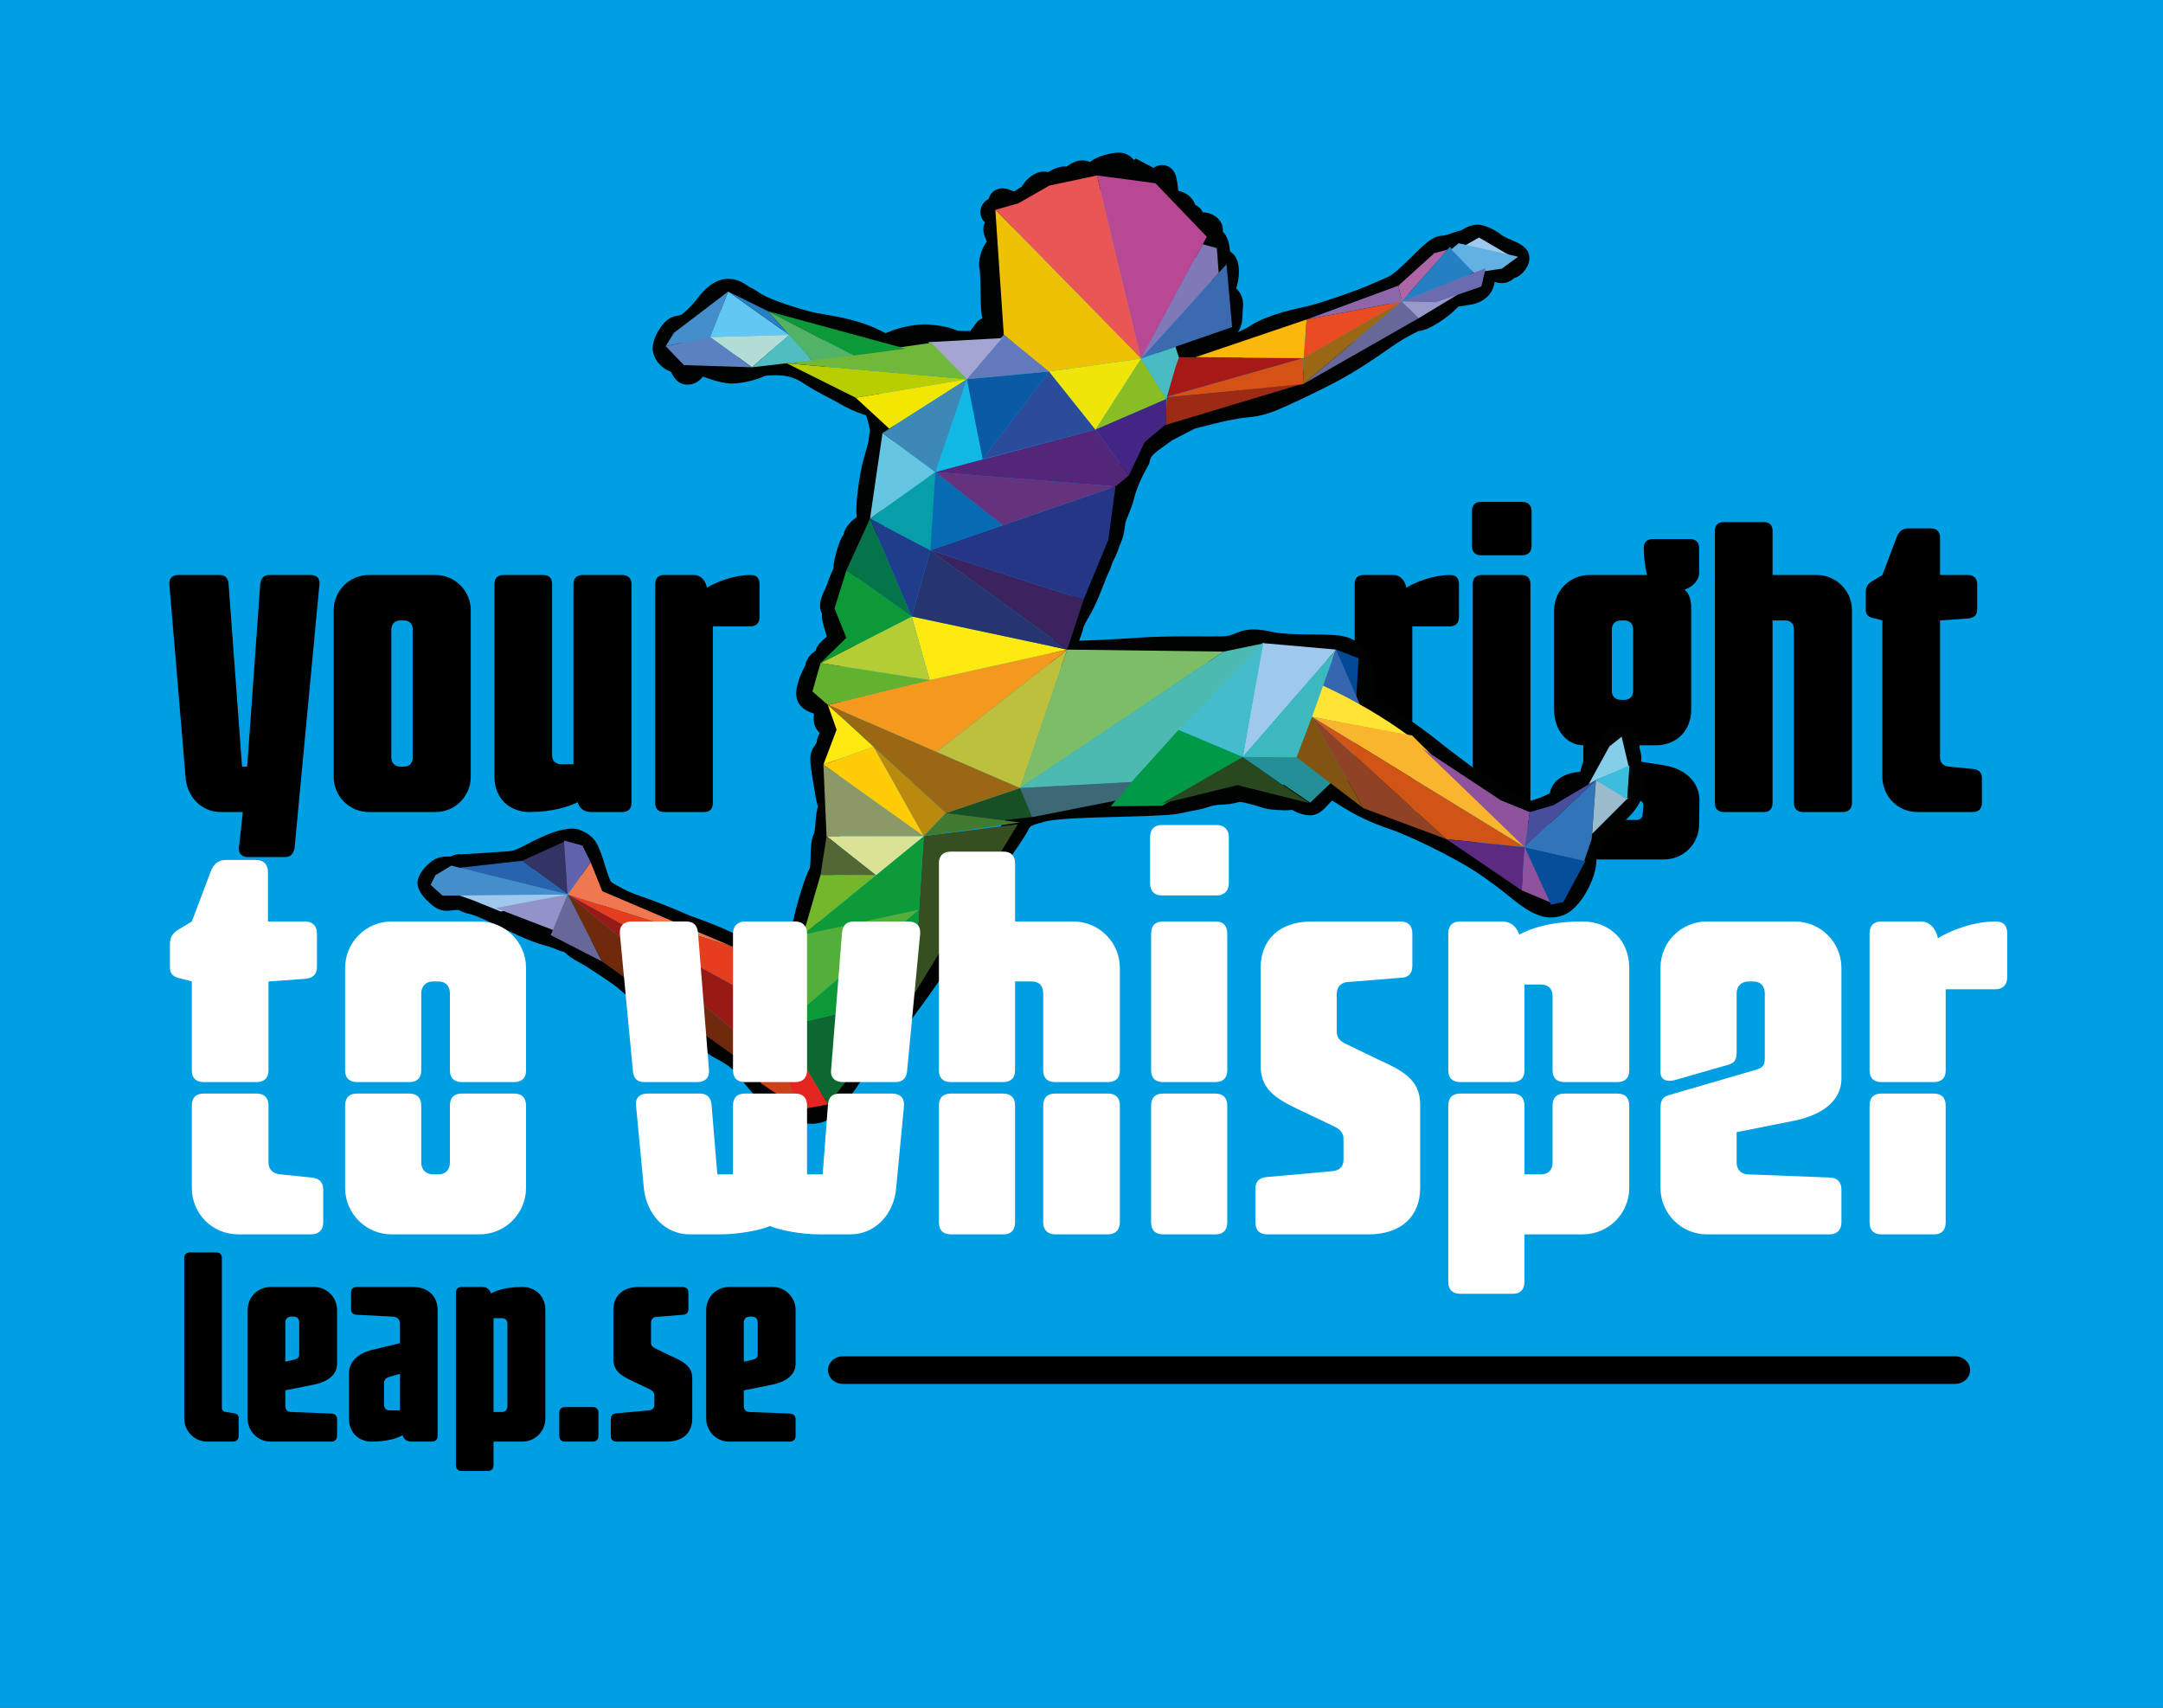 <?xml version="1.0" encoding="UTF-8" standalone="no"?>
<!-- Created with Inkscape (http://www.inkscape.org/) -->

<svg
   xmlns:dc="http://purl.org/dc/elements/1.1/"
   xmlns:cc="http://creativecommons.org/ns#"
   xmlns:rdf="http://www.w3.org/1999/02/22-rdf-syntax-ns#"
   xmlns:svg="http://www.w3.org/2000/svg"
   xmlns="http://www.w3.org/2000/svg"
   xmlns:inkscape="http://www.inkscape.org/namespaces/inkscape"
   version="1.1"
   width="269.29"
   height="212.6"
   viewBox="0 0 269.29 212.6"
   id="Capa_1"
   xml:space="preserve"><rect x="0" y="0" width="269.29" height="212.6" fill="#333333" stroke="none"/><defs
     id="defs181" /><rect
     width="269.29"
     height="212.672"
     x="0"
     y="-0.073"
     id="rect3"
     style="fill:#009fe3" /><path
     d="m 175.831,99.961 c 0,0.738 -0.393,1.132 -1.082,1.132 h -4.967 c -0.737,0 -1.131,-0.394 -1.131,-1.132 V 72.715 c 0,-0.738 0.394,-1.132 1.131,-1.132 h 3.689 c 0.982,0 1.475,0.836 1.621,1.574 1.23,-0.738 3.345,-1.574 5.461,-1.574 0.738,0 1.082,0.394 1.082,1.132 v 4.131 c 0,0.688 -0.395,1.131 -1.133,1.131 h -4.672 v 21.984 z"
     inkscape:connector-curvature="0"
     id="path5" /><path
     d="m 189.552,62.484 c 0.688,0 1.131,0.443 1.131,1.133 v 4.377 c 0,0.688 -0.442,1.131 -1.131,1.131 h -5.214 c -0.688,0 -1.081,-0.443 -1.081,-1.131 v -4.377 c 0,-0.689 0.393,-1.133 1.081,-1.133 h 5.214 z m -0.098,9.099 c 0.688,0 1.082,0.394 1.082,1.132 v 27.246 c 0,0.738 -0.395,1.132 -1.082,1.132 h -4.969 c -0.736,0 -1.131,-0.394 -1.131,-1.132 V 72.715 c 0,-0.738 0.395,-1.132 1.131,-1.132 h 4.969 z"
     inkscape:connector-curvature="0"
     id="path7" /><path
     d="m 210.403,67.108 c 0.738,0 1.133,0.394 1.133,1.132 v 3.147 c 0,0.885 -0.936,1.771 -1.82,2.016 0.688,0.541 0.836,1.476 0.836,2.312 v 12.689 c 0,2.41 -1.723,4.378 -4.377,4.378 h -3 v 1.868 l 4.082,0.639 c 2.409,0.394 4.327,1.968 4.327,4.378 l -0.048,2.951 c 0,2.409 -1.92,4.377 -4.379,4.377 h -9.885 c -2.656,0 -4.379,-1.426 -4.379,-3.836 v -3.787 c 0,-2.213 1.969,-3.296 4.231,-3.296 v -3.294 c -2.116,0 -3.64,-1.968 -3.64,-4.378 V 75.96 c 0,-2.409 1.967,-4.377 4.377,-4.377 h 7.182 c -0.248,-1.082 -0.395,-2.263 -0.395,-3.344 0,-0.738 0.395,-1.132 1.133,-1.132 h 4.622 z m -9.638,32.165 c -0.541,-0.05 -0.885,0.099 -0.885,0.639 v 1.525 c 0,0.492 0.195,0.738 0.738,0.64 h 3.244 c 0.345,-0.05 0.639,-0.296 0.639,-0.689 l 0.1,-1.13 c 0,-0.346 -0.197,-0.591 -0.688,-0.64 l -3.148,-0.345 z m 1.032,-22.033 c -0.738,0 -1.132,0.492 -1.132,1.131 v 7.623 c 0,0.688 0.443,1.131 1.132,1.131 h 0.442 c 0.689,0 1.082,-0.442 1.082,-1.131 v -7.623 c 0,-0.688 -0.393,-1.131 -1.082,-1.131 h -0.442 z"
     inkscape:connector-curvature="0"
     id="path9" /><path
     d="m 220.683,71.583 h 5.507 c 2.41,0 4.378,1.967 4.378,4.377 v 24.001 c 0,0.738 -0.444,1.132 -1.133,1.132 h -4.965 c -0.689,0 -1.133,-0.394 -1.133,-1.132 v -21.59 c 0,-0.787 -0.442,-1.131 -1.082,-1.131 h -1.572 v 22.722 c 0,0.738 -0.395,1.132 -1.083,1.132 h -4.968 c -0.737,0 -1.131,-0.394 -1.131,-1.132 V 66.076 c 0,-0.689 0.394,-1.082 1.131,-1.082 h 4.968 c 0.688,0 1.083,0.393 1.083,1.082 v 5.507 z"
     inkscape:connector-curvature="0"
     id="path11" /><path
     d="m 241.532,94.305 c 0,0.689 0.443,1.083 1.131,1.132 l 2.95,0.295 c 0.688,0.05 1.133,0.394 1.133,1.131 v 3.099 c 0,0.738 -0.444,1.132 -1.133,1.132 h -6.884 c -2.461,0 -4.377,-1.968 -4.377,-4.377 V 77.239 l -0.936,-0.245 c -0.737,-0.148 -1.131,-0.394 -1.131,-1.082 v -2.263 c 0,-0.688 0.394,-1.082 0.934,-1.377 l 1.133,-0.688 1.77,-4.673 c 0.245,-0.688 0.689,-1.131 1.426,-1.131 h 2.854 c 0.738,0 1.131,0.442 1.131,1.131 v 4.673 h 3.492 c 0.688,0 1.131,0.393 1.131,1.131 v 3.197 c 0,0.688 -0.442,1.033 -1.131,1.082 l -3.492,0.245 v 17.066 z"
     inkscape:connector-curvature="0"
     id="path13" /><path
     d="m 100.994,139.902 c -0.528,0 -1.104,-0.074 -1.758,-0.229 -1.244,-0.293 -2.177,-0.789 -3.438,-1.832 -0.476,-0.395 -1.146,-0.934 -1.465,-1.178 -0.617,-0.477 -1.566,-1.664 -1.98,-2.225 -0.945,-1.277 -1.615,-1.83 -3.262,-2.689 -0.411,-0.213 -1.032,-0.588 -1.473,-1.088 -0.633,-0.121 -1.184,-0.455 -1.422,-0.615 -0.283,-0.193 -0.488,-0.314 -0.539,-0.342 0.016,0.01 0.098,0.051 0.23,0.086 -0.539,-0.17 -1.645,-0.887 -5.423,-3.926 -0.928,-0.746 -1.976,-1.584 -2.338,-1.867 -0.353,-0.275 -0.867,-0.701 -1.126,-0.943 -0.432,-0.404 -3.699,-2.615 -4.986,-3.301 -0.583,-0.311 -1.297,-0.75 -1.748,-1.236 -0.438,-0.08 -0.873,-0.25 -1.166,-0.4 -0.136,-0.066 -0.75,-0.287 -1.39,-0.449 -0.834,-0.213 -2.356,-0.822 -3.348,-1.287 -1.034,-0.486 -2.665,-1.254 -3.624,-1.707 -0.965,-0.455 -1.799,-0.77 -2.008,-0.82 -0.49,-0.096 -1.158,-0.322 -1.593,-0.541 0,0 -0.057,-0.027 -0.249,-0.027 -0.117,0 -0.262,0.01 -0.426,0.031 -0.312,0.039 -0.572,0.068 -0.835,0.068 -1.081,0 -1.673,-0.547 -2.3,-1.127 -0.615,-0.568 -1.35,-1.434 -1.35,-2.326 0,-0.953 0.826,-1.857 1.182,-2.201 0.721,-0.697 1.357,-1.102 2.486,-1.102 0.062,0 0.127,0.002 0.194,0.004 h 0.065 c 0.1,0 0.188,-0.007 0.252,-0.014 0.393,-0.224 0.84,-0.327 1.255,-0.277 0.286,-0.002 1.071,-0.04 2.068,-0.11 1.2,-0.086 2.789,-0.192 3.541,-0.237 0.864,-0.051 1.061,-0.088 2.945,-1.078 1.126,-0.59 2.817,-1.358 3.883,-1.578 0.519,-0.107 0.948,-0.189 1.364,-0.189 0.703,0 1.183,0.229 1.654,0.482 1.373,0.74 1.73,1.756 2.478,4.186 0.26,0.846 0.476,1.443 0.701,1.939 0.525,0.395 2.294,1.35 3.552,1.752 1.319,0.424 4.511,1.674 5.787,2.268 0.152,0.068 0.967,0.385 1.947,0.738 0.962,0.348 2.371,0.918 3.141,1.27 l 0.906,0.418 1.756,-0.27 c 1.176,-0.18 2.687,-0.449 3.299,-0.588 0.674,-0.154 1.637,-0.328 2.252,-0.412 l 0.208,-0.928 c 0.286,-1.285 1.217,-4.639 1.932,-5.941 0.037,-0.236 0.089,-0.775 0.095,-1.458 0.018,-1.771 0.212,-2.475 0.445,-2.873 0.049,-0.211 0.127,-0.687 0.162,-1.273 0.061,-1.022 0.182,-1.666 0.309,-2.082 -0.15,-0.408 -0.23,-0.821 -0.268,-1.039 -0.07,-0.435 -0.217,-1.322 -0.326,-1.973 -0.461,-2.762 -0.586,-3.504 0.281,-4.677 0.055,-0.074 0.102,-0.161 0.13,-0.218 0.052,-0.433 0.224,-0.893 0.396,-1.23 -0.756,-0.73 -0.798,-1.475 -0.705,-2.391 -0.731,-0.253 -1.406,-0.561 -1.836,-1.2 -0.602,-0.896 -0.35,-1.908 -0.215,-2.45 0.145,-0.577 0.459,-1.453 0.787,-2.012 0.082,-0.142 0.148,-0.282 0.181,-0.364 0.096,-0.759 0.635,-1.393 1.282,-1.804 0.141,-0.675 0.683,-1.148 1.25,-1.644 l 0.145,-0.126 -0.074,-0.242 c -0.293,-0.96 -0.463,-1.566 -0.518,-2.026 -0.024,-0.213 -0.024,-0.407 -0.006,-0.582 -0.516,-0.945 -0.086,-2.088 0.289,-2.877 0.261,-0.544 0.469,-1.104 0.502,-1.237 l 0.032,-0.138 0.604,-1.417 c 0.004,-0.488 0.123,-1.077 0.312,-1.808 0.404,-1.56 0.75,-2.117 0.938,-2.353 0.139,-0.86 0.867,-1.672 1.636,-2.183 -0.065,-0.58 -0.062,-1.497 0.108,-3.015 0.189,-1.711 0.511,-3.426 0.861,-4.587 0.289,-0.958 0.465,-1.653 0.507,-1.86 0.024,-0.405 0.133,-1.008 0.161,-1.16 0.023,-0.387 -0.236,-1.467 -0.473,-2.075 -1.08,-0.287 -2.639,-1.048 -3.084,-1.326 -0.302,-0.189 -1.188,-0.679 -1.977,-1.075 -0.736,-0.371 -1.816,-0.973 -2.349,-1.337 -1.319,-0.904 -2.264,-1.217 -3.745,-1.239 -0.074,0 -0.147,-10e-4 -0.219,-10e-4 -0.8,0 -1.156,0.066 -1.254,0.089 -1.019,0.521 -2.826,0.941 -4.087,0.943 -0.812,0 -2.025,-0.298 -2.81,-0.593 -0.344,-0.129 -0.596,-0.215 -0.778,-0.271 -0.466,0.621 -1.17,1.006 -1.912,1.006 -0.379,0 -0.748,-0.104 -1.066,-0.301 -0.379,-0.234 -0.719,-0.677 -1.013,-1.316 -1.189,-0.354 -2.271,-1.662 -2.271,-2.908 0,-1.286 1.285,-3.682 2.746,-3.985 0.227,-0.047 0.562,-0.118 0.803,-0.171 0.324,-0.2 1.215,-1 2.006,-2.036 0.807,-1.056 2.084,-2.458 3.87,-2.458 0.747,0 1.496,0.251 2.228,0.748 0.229,0.156 0.41,0.268 0.506,0.324 0.303,0.118 0.699,0.36 1.428,0.841 0.42,0.277 1.738,0.849 3.22,1.325 2.543,0.817 2.941,0.916 5.316,1.314 2.431,0.408 4.556,1.046 6.146,1.844 l 0.731,0.367 0.556,-0.221 c 1.31,-0.522 2.803,-0.826 4.318,-0.877 0.044,-0.002 0.093,-0.003 0.142,-0.003 0.028,0 2.617,0.13 3.9,0.782 0.162,0.026 0.52,0.062 0.986,0.062 0.222,0 0.461,0 0.635,-0.005 0.022,-0.03 0.046,-0.062 0.065,-0.089 0.199,-0.271 0.61,-0.826 0.749,-0.994 0.126,-0.15 0.355,-0.368 0.709,-0.496 -0.139,-0.477 -0.215,-1.359 -0.229,-3.317 -0.012,-1.42 -0.076,-2.563 -0.121,-2.847 -0.268,-1.073 0.307,-2.621 0.817,-3.3 0.026,-0.033 0.052,-0.066 0.077,-0.097 -0.347,-0.779 -0.663,-1.582 -0.223,-2.377 -0.475,-0.44 -0.616,-1.021 -0.568,-1.487 0.056,-0.527 0.363,-1.104 1.029,-1.454 0.046,-0.188 0.117,-0.347 0.196,-0.479 0.313,-0.523 0.88,-0.836 1.513,-0.836 0.348,0 0.705,0.089 1.129,0.281 0.138,0.063 0.247,0.076 0.313,0.076 0.044,0 0.124,-0.006 0.174,-0.045 0.3,-0.236 0.559,-0.396 0.778,-0.505 0.531,-0.927 1.604,-1.887 2.778,-1.887 0.18,0 0.354,0.021 0.521,0.065 0.031,-0.019 0.065,-0.039 0.104,-0.062 0.828,-0.484 1.553,-0.695 2.177,-0.628 0.572,-0.394 1.198,-0.768 1.969,-0.768 0.35,0 0.662,0.078 0.944,0.196 0.948,-0.758 2.741,-1.166 3.559,-1.166 0.432,0 0.794,0.082 1.109,0.25 0.362,0.194 0.624,0.427 0.804,0.676 l 0.241,-0.19 2.212,1.164 c 0.266,-0.184 0.625,-0.353 1.074,-0.353 0.33,0 1.434,0.115 1.776,1.608 0.079,0.345 0.136,0.79 0.214,1.492 l 0.01,0.093 c 1.366,0.348 1.896,1.123 2.098,1.74 0.545,0.289 0.826,0.646 0.971,0.978 0.051,-0.003 0.1,-0.005 0.146,-0.005 0.367,0 0.734,0.1 1.121,0.306 0.811,0.436 1.09,1.042 1.182,1.475 0.044,0.218 0.053,0.427 0.031,0.624 0.379,0.347 0.701,0.948 0.85,1.96 0.02,0.143 0.045,0.312 0.062,0.498 0.13,0.079 0.262,0.182 0.394,0.312 0.966,0.967 0.772,3.089 0.363,4.269 0.579,0.59 0.929,1.244 0.844,2.309 -0.028,0.339 -0.064,0.953 -0.081,1.344 -0.026,0.715 -0.224,1.326 -0.562,1.811 0.634,-0.275 1.196,-0.568 1.638,-0.861 1.396,-0.932 4.284,-1.83 6.418,-2.236 1.688,-0.322 6.701,-2.029 8.939,-3.044 0.446,-0.202 1.242,-0.551 1.773,-0.776 0.441,-0.187 1.366,-0.977 2.749,-2.349 2.036,-2.022 2.853,-2.736 3.935,-2.743 0.123,-0.01 0.534,-0.093 0.885,-0.219 0.322,-0.116 1.023,-0.354 1.411,-0.44 0.071,-0.025 0.229,-0.1 0.327,-0.163 0.396,-0.26 1.089,-0.562 1.742,-0.562 1.039,0 2.414,0.778 3.082,1.343 0.135,0.092 0.604,0.341 1.126,0.548 1.8,0.712 2.05,1.358 2.154,1.634 0.242,0.629 0.114,1.349 -0.355,2.031 -0.2,0.293 -0.7,0.909 -1.44,1.107 -0.207,0.187 -0.714,0.62 -1.518,0.62 -0.314,0 -0.615,-0.068 -0.898,-0.154 -0.172,1.479 -1.32,2.574 -3.018,2.837 -0.369,0.058 -0.994,0.155 -1.392,0.218 -0.108,0.016 -0.27,0.146 -0.487,0.386 -0.68,0.759 -3.203,2.61 -4.578,2.683 -0.015,0.004 -0.034,0.009 -0.045,0.014 -1.529,0.771 -2.188,1.16 -3.498,2.075 -4.08,2.845 -5.973,3.954 -10.12,5.935 -4.663,2.226 -5.405,2.521 -7.923,2.749 -0.642,0.059 -2.326,0.371 -3.812,0.745 l -2.422,0.61 -2.879,1.487 c -0.246,0.178 -0.477,0.343 -0.693,0.497 -1.65,1.177 -1.953,1.44 -2.078,2.119 l -0.049,0.257 -0.127,0.229 c -0.835,1.495 -1.434,2.75 -1.84,4.385 -0.126,0.5 -0.361,1.088 -0.588,1.656 -0.158,0.395 -0.396,0.986 -0.434,1.197 -0.057,0.687 -0.238,1.687 -0.506,2.283 -0.132,0.292 -0.25,0.595 -0.346,0.9 l -0.015,0.045 c -0.226,0.639 -0.406,0.992 -0.553,1.276 -0.072,0.142 -0.13,0.253 -0.19,0.393 -0.055,0.13 -0.108,0.294 -0.161,0.452 -0.073,0.229 -0.144,0.444 -0.246,0.646 -0.2,0.393 -0.435,0.962 -1.136,2.771 -0.377,0.961 -1.009,2.27 -1.443,2.977 -0.299,0.486 -0.527,0.963 -0.587,1.127 -0.083,0.411 -0.279,0.996 -0.437,1.384 -0.032,0.077 -0.07,0.197 -0.111,0.339 l 1.562,-0.059 c 1.922,-0.072 4.537,-0.217 5.831,-0.322 1.194,-0.098 3.786,-0.168 6.161,-0.168 0.275,0 0.545,0 0.807,0.003 0.801,0.006 1.458,0.01 2.006,0.01 2.164,0 2.303,-0.06 2.886,-0.312 0.677,-0.29 1.443,-0.561 2.46,-0.561 0.732,0 1.514,0.135 2.459,0.335 0.903,0.192 2.391,0.284 4.684,0.292 3.857,0.013 5.146,0.097 6.555,1.771 0.977,1.162 1.535,4.255 1.031,5.706 -0.02,0.054 -0.035,0.103 -0.05,0.146 0.027,0.017 0.061,0.033 0.094,0.052 1.702,0.912 5.862,3.717 7.68,5.175 0.923,0.743 1.812,1.437 2.063,1.619 0.307,0.226 1.064,0.799 1.69,1.279 2.643,2.03 6.579,4.426 7.458,4.721 0.236,0.079 0.678,0.229 0.79,0.237 0.065,-0.007 0.359,-0.101 0.502,-0.146 1.216,-0.386 2.062,-0.805 3.616,-1.792 2,-1.271 2.01,-1.313 2.18,-2.013 0.272,-1.143 0.672,-1.848 1.523,-2.692 0.25,-0.247 0.444,-0.49 0.527,-0.614 0.264,-0.807 0.998,-1.389 1.154,-1.505 0.422,-0.315 0.904,-0.607 1.565,-0.607 0.445,0 0.808,0.141 1.074,0.262 0.946,0.431 1.419,1.177 1.442,2.279 0.002,0.192 0.045,0.439 0.068,0.523 0.241,0.64 0.18,1.412 0.048,1.9 -0.005,0.071 0.007,0.295 0.108,0.626 0.17,0.556 0.351,1.398 0.352,1.936 0.008,1.563 -1.042,3.262 -3.036,4.909 -0.784,0.649 -1.396,1.257 -1.54,1.435 -0.219,0.338 -0.534,0.759 -0.76,1.015 -0.214,0.345 -0.588,1.507 -0.598,1.873 -0.01,2.309 -1.993,6.043 -4.088,6.84 -0.528,0.199 -1.039,0.297 -1.564,0.297 -1.695,0 -3.279,-1.029 -5.285,-2.691 -1.004,-0.834 -2.854,-2.195 -4.035,-2.977 -2.508,-1.656 -8.083,-4.431 -10.658,-5.303 -2.521,-0.855 -4.264,-1.688 -6.431,-3.066 -0.323,-0.208 -0.615,-0.382 -0.853,-0.521 -0.094,0.095 -0.193,0.199 -0.302,0.316 -0.784,0.855 -1.402,1.531 -2.487,1.531 -0.249,0 -0.472,-0.039 -0.657,-0.076 -0.481,-0.098 -1.075,-0.336 -1.533,-0.608 -0.323,0.05 -0.644,0.05 -0.911,0.05 -0.08,0 -1.986,-0.003 -2.932,-0.373 -0.17,-0.066 -0.902,-0.285 -1.668,-0.477 -0.338,-0.084 -0.757,-0.183 -0.98,-0.183 -0.056,0 -0.117,0.004 -0.264,0.047 -0.555,0.167 -1.461,0.289 -2.152,0.291 -0.354,0.002 -1.016,0.113 -1.338,0.227 -0.52,0.183 -1.288,0.398 -1.752,0.459 -0.194,0.024 -0.902,0.165 -1.619,0.335 -0.98,0.234 -3.018,0.372 -6.811,0.459 -6.471,0.148 -9.314,0.327 -10.483,0.659 -1.647,0.467 -1.665,0.502 -1.88,0.922 -0.327,0.642 -1.135,1.876 -1.727,2.698 -0.57,0.793 -1.738,2.862 -2.549,4.518 -0.786,1.607 -1.916,3.746 -2.445,4.545 -0.76,1.141 -3.421,5.439 -3.848,6.215 -0.506,0.922 -4.008,5.752 -5.311,7.375 -0.686,0.854 -1.529,1.908 -1.875,2.344 -0.373,0.469 -1.174,1.385 -1.82,2.088 -0.604,0.654 -1.286,1.508 -1.52,1.865 -0.246,0.379 -0.695,1.041 -0.921,1.312 -0.089,0.107 -0.487,0.656 -0.911,1.273 -0.709,1.043 -1.925,2.433 -4.15,2.433 z M 90.047,128.617 c 0.105,0.086 0.289,0.215 0.507,0.326 2.06,1.074 3.115,1.953 4.343,3.613 0.593,0.803 1.208,1.469 1.373,1.602 0.343,0.266 1.04,0.824 1.546,1.244 0.985,0.814 1.479,1.033 2.146,1.189 0.414,0.098 0.752,0.146 1.032,0.146 0.463,0 0.872,-0.08 1.553,-1.068 0.316,-0.459 0.865,-1.238 1.083,-1.5 0.07,-0.084 0.374,-0.512 0.705,-1.018 0.399,-0.613 1.251,-1.643 1.844,-2.285 0.584,-0.631 1.349,-1.506 1.671,-1.912 0.347,-0.436 1.192,-1.494 1.883,-2.354 1.312,-1.633 4.659,-6.289 5.006,-6.918 0.473,-0.859 3.153,-5.195 3.985,-6.443 0.346,-0.52 1.349,-2.365 2.238,-4.182 0.904,-1.85 2.143,-4.035 2.822,-4.977 0.626,-0.869 1.279,-1.903 1.477,-2.288 0.785,-1.538 1.676,-1.914 3.834,-2.526 1.508,-0.429 4.249,-0.617 11.275,-0.78 3.367,-0.077 5.438,-0.202 6.149,-0.372 0.639,-0.151 1.536,-0.343 1.941,-0.395 0.136,-0.02 0.661,-0.148 1.116,-0.309 0.65,-0.229 1.671,-0.402 2.373,-0.404 0.41,-0.001 1.022,-0.086 1.258,-0.157 0.975,-0.293 1.773,-0.19 2.922,0.099 0.707,0.178 1.627,0.436 2.031,0.591 0.218,0.064 1.035,0.161 1.797,0.161 0.137,0 0.239,-0.002 0.311,-0.006 0.221,-0.101 0.464,-0.154 0.719,-0.154 0.587,0 1.121,0.29 1.464,0.533 0.07,0.051 0.227,0.125 0.366,0.182 0.145,-0.151 0.312,-0.332 0.396,-0.423 1.368,-1.495 1.935,-1.619 2.438,-1.619 0.338,0 0.723,0 2.75,1.291 1.956,1.247 3.461,1.964 5.748,2.739 2.811,0.953 8.663,3.863 11.385,5.661 1.283,0.846 3.216,2.273 4.31,3.179 1.642,1.359 2.647,1.965 3.267,1.965 0.135,0 0.274,-0.029 0.439,-0.092 0.631,-0.299 2.041,-2.637 2.047,-3.896 0.006,-1.037 0.688,-3.173 1.382,-3.939 0.104,-0.116 0.35,-0.44 0.496,-0.669 0.456,-0.711 1.995,-1.994 2.168,-2.138 1.497,-1.238 1.891,-2.148 1.891,-2.456 -0.006,-0.118 -0.087,-0.601 -0.219,-1.029 -0.17,-0.562 -0.331,-1.361 -0.193,-2.114 -0.177,0.211 -0.364,0.408 -0.536,0.579 -0.432,0.428 -0.539,0.615 -0.676,1.18 -0.455,1.9 -1.218,2.46 -3.561,3.948 -1.776,1.128 -2.874,1.668 -4.354,2.138 -0.561,0.177 -0.965,0.295 -1.467,0.295 -0.596,0 -1.125,-0.179 -1.792,-0.403 -1.501,-0.504 -5.935,-3.334 -8.378,-5.211 -0.599,-0.46 -1.346,-1.025 -1.631,-1.234 -0.361,-0.263 -1.391,-1.075 -2.178,-1.707 -1.639,-1.318 -5.673,-4.038 -7.191,-4.852 -1.78,-0.953 -2.215,-2.08 -1.543,-4.016 0.125,-0.517 -0.177,-2.208 -0.47,-2.654 -0.421,-0.498 -0.555,-0.617 -4.133,-0.629 -2.55,-0.008 -4.194,-0.119 -5.331,-0.361 -0.887,-0.188 -1.41,-0.265 -1.801,-0.265 -0.383,0 -0.676,0.074 -1.21,0.303 -1.136,0.488 -1.715,0.569 -4.136,0.569 -0.555,0 -1.22,-0.005 -2.029,-0.011 -2.428,-0.019 -5.457,0.054 -6.686,0.154 -1.334,0.109 -4.012,0.258 -5.973,0.331 l -5.422,0.203 0.41,-2.84 c 0.08,-0.559 0.287,-1.451 0.513,-2.003 0.13,-0.317 0.245,-0.711 0.266,-0.819 0.13,-0.721 0.848,-1.919 0.991,-2.15 0.332,-0.543 0.888,-1.696 1.189,-2.47 0.752,-1.935 0.994,-2.521 1.251,-3.03 0.023,-0.061 0.048,-0.137 0.075,-0.222 0.066,-0.201 0.147,-0.452 0.256,-0.706 0.104,-0.248 0.201,-0.437 0.285,-0.603 0.123,-0.236 0.228,-0.439 0.377,-0.859 0.131,-0.413 0.289,-0.823 0.467,-1.217 0.057,-0.139 0.195,-0.713 0.238,-1.253 0.045,-0.592 0.324,-1.292 0.65,-2.102 0.178,-0.448 0.383,-0.956 0.453,-1.248 0.471,-1.884 1.154,-3.356 2.031,-4.949 0.423,-1.802 1.582,-2.628 3.297,-3.852 0.236,-0.169 0.492,-0.352 0.768,-0.551 l 0.098,-0.07 3.416,-1.765 2.779,-0.7 c 1.526,-0.384 3.416,-0.749 4.299,-0.828 1.924,-0.174 2.233,-0.252 6.844,-2.454 3.958,-1.889 5.767,-2.949 9.673,-5.674 1.434,-0.999 2.235,-1.475 3.9,-2.312 0.278,-0.141 0.741,-0.302 1.198,-0.336 0.51,-0.185 2.017,-1.125 2.48,-1.641 0.463,-0.515 1.209,-1.22 2.352,-1.399 0.396,-0.062 1.024,-0.16 1.395,-0.218 0.208,-0.032 0.316,-0.083 0.363,-0.111 0,-0.793 0.148,-1.699 1.235,-2.412 0.262,-0.171 0.568,-0.346 0.943,-0.436 -0.053,-0.039 -0.103,-0.078 -0.147,-0.117 -0.281,-0.243 -0.757,-0.479 -1.016,-0.568 -0.014,0.007 -0.027,0.014 -0.036,0.019 -0.353,0.23 -0.915,0.509 -1.376,0.604 -0.1,0.023 -0.545,0.156 -1.023,0.329 -0.461,0.166 -1.137,0.344 -1.672,0.393 -0.449,0.311 -1.594,1.444 -1.987,1.837 -1.813,1.798 -2.862,2.645 -3.745,3.018 -0.512,0.217 -1.274,0.55 -1.7,0.743 -2.493,1.131 -7.726,2.903 -9.655,3.271 -2.261,0.431 -4.486,1.249 -5.254,1.761 -2.467,1.645 -7.33,3.08 -10.225,3 -0.926,-0.025 -2.326,-0.062 -2.974,-1.159 -0.257,-0.439 -0.46,-1.166 0.046,-2.144 0.322,-0.62 0.991,-1.913 2.637,-1.913 0.147,0 0.3,0.01 0.467,0.031 0.025,0.003 0.039,0.004 0.046,0.004 0.005,-10e-4 0.103,-0.019 0.407,-0.217 1.491,-0.959 2.135,-1.295 3.498,-1.295 0.039,0 0.074,-10e-4 0.104,-0.003 0,-0.002 0,-0.005 0,-0.007 0.017,-0.405 0.048,-0.982 0.079,-1.374 -0.013,-0.013 -0.027,-0.025 -0.043,-0.04 l -1.482,-1.354 0.841,-1.762 c 0.019,-0.04 0.036,-0.088 0.052,-0.142 -0.853,-0.204 -1.453,-0.989 -1.453,-1.984 0,-0.084 0.005,-0.168 0.016,-0.251 -0.291,-0.146 -0.484,-0.344 -0.596,-0.487 -0.408,-0.521 -0.404,-1.095 -0.348,-1.466 -0.043,-0.108 -0.076,-0.222 -0.096,-0.338 -0.038,-0.214 -0.038,-0.43 0.004,-0.646 -0.379,-0.209 -0.651,-0.501 -0.816,-0.68 -0.254,-0.274 -0.442,-0.51 -0.579,-0.72 -0.616,-0.287 -1.073,-0.802 -1.255,-1.394 -0.032,-0.008 -0.066,-0.014 -0.105,-0.02 l -1.92,-0.312 -0.221,-1.997 -1.854,-0.977 c -0.54,0.349 -1.112,0.53 -1.678,0.53 -0.869,0 -1.646,-0.43 -2.144,-1.167 -0.032,0.068 -0.069,0.136 -0.11,0.199 -0.346,0.552 -0.904,0.869 -1.529,0.869 -0.623,0 -1.101,-0.306 -1.568,-0.658 -0.049,0.031 -0.107,0.071 -0.176,0.118 -0.616,0.427 -1.332,0.625 -1.966,0.538 -0.075,0.03 -0.194,0.085 -0.358,0.183 -0.549,0.32 -1.094,0.609 -1.72,0.609 -0.122,0 -0.265,-0.012 -0.423,-0.045 -0.046,0.053 -0.09,0.112 -0.125,0.176 -0.27,0.506 -0.717,1.093 -1.389,1.283 -0.047,0.029 -0.105,0.07 -0.168,0.12 -0.603,0.474 -1.34,0.723 -2.132,0.723 -0.076,0 -0.151,-0.002 -0.228,-0.006 -0.035,0.04 -0.072,0.079 -0.111,0.114 -0.002,0.121 -0.013,0.248 -0.035,0.381 0.364,0.66 0.212,1.225 0.07,1.529 -0.016,0.032 -0.035,0.069 -0.059,0.11 0.229,0.539 0.607,1.652 0.011,2.572 -0.174,0.27 -0.413,0.484 -0.691,0.63 -0.067,0.175 -0.13,0.392 -0.146,0.521 0.158,0.807 0.186,2.839 0.189,3.479 0.009,1.22 0.059,2.012 0.09,2.33 0.146,0.351 0.223,0.782 0.228,1.293 0.009,0.008 0.017,0.017 0.027,0.027 0.312,0.287 1.255,1.162 0.805,2.31 -0.253,0.644 -0.881,1.061 -1.6,1.061 -0.379,0 -0.805,-0.113 -1.36,-0.36 -0.009,0.013 -0.02,0.026 -0.029,0.039 -0.968,1.322 -1.592,1.39 -3.254,1.39 -1.527,0 -2.17,-0.231 -2.495,-0.446 -0.462,-0.147 -1.806,-0.397 -2.392,-0.397 h -0.033 c -1.156,0.039 -2.281,0.266 -3.256,0.653 l -1.876,0.747 -2.003,-1.005 c -1.311,-0.658 -3.125,-1.194 -5.25,-1.551 -2.533,-0.425 -3.07,-0.558 -5.762,-1.423 -1.383,-0.444 -3.153,-1.141 -3.994,-1.695 -0.418,-0.276 -0.712,-0.456 -0.844,-0.531 -0.275,-0.106 -0.606,-0.308 -1.123,-0.658 -0.186,-0.126 -0.354,-0.201 -0.45,-0.201 -0.044,0 -0.454,0.034 -1.354,1.214 -0.223,0.289 -2.21,2.846 -3.722,3.18 -0.17,0.037 -0.42,0.092 -0.648,0.141 -0.164,0.202 -0.365,0.553 -0.473,0.811 0.533,0.072 0.98,0.317 1.339,0.731 0.354,-0.224 0.778,-0.343 1.253,-0.343 0.574,0 1.228,0.163 2.336,0.58 0.633,0.238 1.421,0.391 1.687,0.391 0.821,-0.003 2.178,-0.342 2.671,-0.606 0.342,-0.185 0.99,-0.428 2.678,-0.428 0.086,0 0.175,0.001 0.266,0.002 2.113,0.031 3.652,0.534 5.488,1.794 0.318,0.218 1.211,0.731 1.982,1.12 0.723,0.364 1.757,0.921 2.236,1.222 0.432,0.271 1.508,0.723 2.045,0.901 0.465,-0.036 0.937,0.133 1.376,0.497 1.073,0.891 1.792,4.048 1.567,5.24 -0.065,0.355 -0.108,0.686 -0.115,0.783 -0.003,0.153 -0.029,0.576 -0.638,2.594 -0.601,1.992 -0.948,5.354 -0.866,6.247 0.217,0.387 0.507,1.069 0.201,1.827 -0.238,0.588 -0.732,0.984 -1.475,1.179 -0.104,0.049 -0.284,0.195 -0.395,0.312 -0.094,0.484 -0.339,0.925 -0.576,1.222 -0.162,0.333 -0.43,1.266 -0.55,1.867 l 0.261,0.272 -1.08,2.532 c -0.125,0.438 -0.381,1.066 -0.61,1.562 0.263,0.312 0.419,0.721 0.419,1.174 0,0.423 -0.144,0.835 -0.389,1.175 0.098,0.361 0.236,0.816 0.297,1.012 l 0.674,2.204 -1.44,1.258 c 0.077,0.298 0.079,0.608 -0.007,0.914 -0.221,0.783 -0.961,1.298 -1.816,1.261 -0.119,0.389 -0.316,0.771 -0.488,1.068 -0.112,0.19 -0.312,0.688 -0.422,1.077 0.053,0.018 0.11,0.038 0.174,0.059 l 2.223,0.737 -0.274,2.331 c -0.009,0.069 -0.015,0.131 -0.021,0.182 0.584,0.545 1.398,1.712 0.391,3.476 -0.033,0.059 -0.068,0.15 -0.086,0.206 -0.062,0.76 -0.567,1.499 -0.729,1.717 -0.008,0.012 -0.015,0.021 -0.021,0.028 0.003,0.362 0.177,1.398 0.318,2.244 0.109,0.655 0.257,1.548 0.327,1.985 0.032,0.188 0.081,0.362 0.112,0.454 0.426,0.643 0.438,1.438 0.034,2.102 -0.047,0.215 -0.117,0.685 -0.151,1.265 -0.092,1.516 -0.325,2.215 -0.51,2.562 -0.033,0.186 -0.084,0.638 -0.092,1.426 -0.022,2.205 -0.32,2.744 -0.529,3.015 -0.274,0.516 -1.122,3.016 -1.574,5.043 l -0.691,3.1 -2.113,0.266 c -0.504,0.066 -1.44,0.234 -2.045,0.373 -0.693,0.158 -2.24,0.434 -3.52,0.629 l -2.692,0.412 -1.769,-0.811 c -0.691,-0.318 -2.019,-0.854 -2.896,-1.172 -0.703,-0.254 -1.871,-0.688 -2.207,-0.846 -1.145,-0.533 -4.234,-1.744 -5.418,-2.123 -0.045,-0.014 -4.594,-1.65 -5.336,-3.174 -0.336,-0.693 -0.627,-1.473 -0.976,-2.602 -0.669,-2.175 -0.782,-2.237 -0.956,-2.331 -0.1,-0.054 -0.16,-0.084 -0.194,-0.101 -0.161,0.016 -0.532,0.091 -0.681,0.122 -0.488,0.101 -1.723,0.584 -3.05,1.282 -2.028,1.064 -2.709,1.344 -4.229,1.436 -0.742,0.045 -2.314,0.148 -3.506,0.232 -0.934,0.068 -1.775,0.111 -2.209,0.119 -0.402,0.195 -0.936,0.291 -1.59,0.291 -0.053,0 -0.105,0 -0.158,-0.002 -0.059,-0.002 -0.119,-0.002 -0.156,0 -0.029,0.023 -0.073,0.061 -0.137,0.119 0.007,0.006 0.014,0.014 0.021,0.021 0.075,0.068 0.204,0.186 0.304,0.273 0.099,-0.01 0.216,-0.023 0.292,-0.033 0.299,-0.037 0.564,-0.055 0.816,-0.055 0.637,0 1.184,0.119 1.672,0.365 0.176,0.088 0.574,0.221 0.774,0.26 0.819,0.154 2.675,1.029 2.755,1.066 0.957,0.451 2.585,1.219 3.618,1.703 1.027,0.482 2.292,0.959 2.784,1.084 0.677,0.172 1.599,0.469 2.054,0.703 0.081,0.041 0.214,0.086 0.284,0.1 0.701,0.027 1.389,0.414 1.791,0.998 0.139,0.111 0.467,0.34 0.881,0.561 1.299,0.691 4.902,3.07 5.664,3.785 0.139,0.131 0.56,0.484 0.914,0.762 0.369,0.289 1.431,1.137 2.368,1.891 1.799,1.449 3.948,3.061 4.485,3.414 0.262,0.109 0.576,0.301 1.04,0.615 0.056,0.037 0.112,0.068 0.159,0.09 0.834,-0.07 1.558,0.358 1.918,1.1 z m 11.005,-20.9 c -0.034,0.043 -0.063,0.082 -0.09,0.123 0.031,-0.047 0.06,-0.088 0.09,-0.123 z m 18.245,-66.494 c 0.134,0.077 0.249,0.161 0.341,0.253 -0.123,-0.121 -0.244,-0.201 -0.341,-0.253 z"
     inkscape:connector-curvature="0"
     id="path15"
     style="fill:#010202" /><path
     d="m 91.153,117.836 3.596,17.035 4.85,3.262 -8.446,-20.297 z"
     inkscape:connector-curvature="0"
     id="path3292_6_"
     style="fill:#cc4117" /><path
     d="m 152.356,81.118 -25.355,16.985 5.869,-17.234 19.486,0.249 z"
     inkscape:connector-curvature="0"
     id="path3220_6_"
     style="fill:#7dbd67" /><path
     d="m 127.001,98.103 13.865,-0.749 16.391,-17.248 -4.9,1.012 -25.356,16.985 z"
     inkscape:connector-curvature="0"
     id="path3226_6_"
     style="fill:#4cbab1" /><path
     d="m 140.866,97.354 5.869,-6.494 7.993,3.372 -10.024,6.073 -6.427,0.072 2.589,-3.023 z"
     inkscape:connector-curvature="0"
     id="path3228_6_"
     style="fill:#009948" /><path
     d="m 127.001,98.103 -9.242,3.123 4.096,1.212 6.754,-0.741 -1.608,-3.594 z"
     inkscape:connector-curvature="0"
     id="path3230_6_"
     style="fill:#185025" /><path
     d="m 127.001,98.103 13.865,-0.749 -1.751,2.276 -10.615,2.096 -1.499,-3.623 z"
     inkscape:connector-curvature="0"
     id="path3234_6_"
     style="fill:#3d6875" /><path
     d="m 154.729,94.232 8.243,5.745 -8.912,-2.233 -9.455,2.314 10.124,-5.826 z"
     inkscape:connector-curvature="0"
     id="path3238_6_"
     style="fill:#284820" /><path
     d="m 154.729,94.232 2.429,-14.176 9.188,0.812 -11.617,13.364 z"
     inkscape:connector-curvature="0"
     id="path3240_6_"
     style="fill:#9ec9ed" /><path
     d="m 163.12,99.927 2.729,-2.612 -4.624,-3.333 -6.496,0.25 8.391,5.695 z"
     inkscape:connector-curvature="0"
     id="path3242_6_"
     style="fill:#248f96" /><path
     d="m 161.62,94.279 4.725,-13.41 -11.616,13.363 6.891,0.047 z"
     inkscape:connector-curvature="0"
     id="path3244_6_"
     style="fill:#3cb9be" /><path
     d="m 166.345,80.869 0,0 2.498,6.244 0.297,-5.172 -2.795,-1.072 z"
     inkscape:connector-curvature="0"
     id="path3246_6_"
     style="fill:#034896" /><path
     d="m 166.345,80.869 -1.625,4.495 4.643,2.466 -3.018,-6.961 z"
     inkscape:connector-curvature="0"
     id="path3248_6_"
     style="fill:#3566af" /><path
     d="m 164.72,85.364 c 3.85,1.778 7.403,3.852 10.658,6.223 l -12.031,-2.351 1.373,-3.872 z"
     inkscape:connector-curvature="0"
     id="path3250_6_"
     style="fill:#ffe533" /><path
     d="m 163.347,89.236 -1.924,5.043 8.294,6.324 -6.37,-11.367 z"
     inkscape:connector-curvature="0"
     id="path3252_6_"
     style="fill:#825412" /><path
     d="m 163.347,89.236 16.736,15.238 -10.366,-3.871 -6.37,-11.367 z"
     inkscape:connector-curvature="0"
     id="path3254_6_"
     style="fill:#904224" /><path
     d="m 163.347,89.236 26.479,16.236 -14.027,-13.91 -12.452,-2.326 z"
     inkscape:connector-curvature="0"
     id="path3256_6_"
     style="fill:#fab52e" /><path
     d="m 189.825,105.472 -9.742,-0.998 -16.736,-15.238 26.478,16.236 z"
     inkscape:connector-curvature="0"
     id="path3258_6_"
     style="fill:#cf5416" /><path
     d="m 180.083,104.474 9.367,6.37 0.375,-5.372 -9.742,-0.998 z"
     inkscape:connector-curvature="0"
     id="path3260_6_"
     style="fill:#5a2b81" /><path
     d="m 189.825,105.472 0.625,-4.37 -3.595,-1.472 -9.819,-6.485 12.789,12.327 -0.375,5.372 3.727,1.562 -3.352,-6.934"
     inkscape:connector-curvature="0"
     id="path3262_6_"
     style="fill:#8e539c" /><path
     d="m 193.103,112.629 1.536,-0.344 2.761,-5.137 -7.574,-1.676 0,0 3.277,7.157 z"
     inkscape:connector-curvature="0"
     id="path3264_6_"
     style="fill:#064e99" /><path
     d="m 189.825,105.472 0.625,-4.37 2.938,-0.858 5.304,-3.139 -8.867,8.367 z"
     inkscape:connector-curvature="0"
     id="path3266_6_"
     style="fill:#474e9c" /><path
     d="m 189.825,105.472 8.867,-8.367 -0.526,7.348 -0.938,2.729 -7.403,-1.71 z"
     inkscape:connector-curvature="0"
     id="path3268_6_"
     style="fill:#3174ba" /><path
     d="m 198.692,97.105 4.078,-1.679 -0.879,-3.71 -1.524,1.205 -2.581,4.696 0.906,-0.512 z"
     inkscape:connector-curvature="0"
     id="path3272_6_"
     style="fill:#84cee9" /><path
     d="m 202.747,99.381 -4.055,-2.276 -0.477,6.705 4.555,-4.554"
     inkscape:connector-curvature="0"
     id="path3274_6_"
     style="fill:#9bbacc" /><path
     d="m 117.759,101.226 -14.692,-13.471 23.935,10.348 -9.243,3.123 z"
     inkscape:connector-curvature="0"
     id="path3278_6_"
     style="fill:#9a6814" /><path
     d="m 127.001,98.103 5.869,-17.234 -16.271,12.737 10.402,4.497 z"
     inkscape:connector-curvature="0"
     id="path3280_6_"
     style="fill:#bcc03c" /><path
     d="m 116.599,93.606 16.271,-12.737 -17.125,3.795 -12.679,3.092 13.533,5.85 z"
     inkscape:connector-curvature="0"
     id="path3282_6_"
     style="fill:#f4991d" /><path
     d="m 115.012,104.099 -1.282,19.801 12.994,-21.298 -11.712,1.497"
     inkscape:connector-curvature="0"
     id="path3116_6_"
     style="fill:#354f21" /><path
     d="m 115.012,104.099 -6.255,-11.128 9.002,8.255"
     inkscape:connector-curvature="0"
     id="path3114_6_"
     style="fill:#b98a0e" /><path
     d="m 117.759,101.226 -2.747,2.873 11.987,-1.711 -9.24,-1.162"
     inkscape:connector-curvature="0"
     id="path3288_6_"
     style="fill:#407b30" /><path
     d="m 113.729,123.9 -16.462,4.01 5.815,9.58 10.647,-13.59 z"
     inkscape:connector-curvature="0"
     id="path3290_6_"
     style="fill:#0c682f" /><path
     d="m 91.153,117.836 11.93,19.654 -3.484,0.643 -8.446,-20.297 z"
     inkscape:connector-curvature="0"
     id="path3294_6_"
     style="fill:#e52620" /><path
     d="m 91.153,117.836 -20.48,-6.492 21.618,11.881 -1.138,-5.389"
     inkscape:connector-curvature="0"
     id="path3296_6_"
     style="fill:#e73d1f" /><path
     d="m 92.291,123.225 -21.618,-11.881 23.092,18.861 -1.474,-6.98 z"
     inkscape:connector-curvature="0"
     id="path3298_6_"
     style="fill:#991915" /><path
     d="m 70.673,111.344 -0.27,-6.633 -5.412,2.452 5.682,4.181 z"
     inkscape:connector-curvature="0"
     id="path3302_6_"
     style="fill:#333366" /><path
     d="m 70.673,111.344 -5.682,-4.182 -8.065,0.9 13.747,3.282 z"
     inkscape:connector-curvature="0"
     id="path3304_6_"
     style="fill:#2864ae" /><path
     d="m 56.679,111.293 13.994,0.051 -8.308,2.143 -3.462,-1.402"
     inkscape:connector-curvature="0"
     id="path3306_6_"
     style="fill:#9ec9ed" /><path
     d="m 70.673,111.344 -1.669,4.492 -7.281,-2.795"
     inkscape:connector-curvature="0"
     id="path3308_6_"
     style="fill:#9294c9" /><path
     d="m 70.673,111.344 4.282,8.355 -6.396,-3.287"
     inkscape:connector-curvature="0"
     id="path3310_6_"
     style="fill:#67679a" /><path
     d="m 93.765,130.205 -23.092,-18.861 4.282,8.355 19.714,14.066 -0.904,-3.56 z"
     inkscape:connector-curvature="0"
     id="path3314_6_"
     style="fill:#6f2a0d" /><path
     d="M 91.153,117.836 114.42,113.242 97.268,127.91 91.153,117.836 z"
     inkscape:connector-curvature="0"
     id="path3316_6_"
     style="fill:#53af3a" /><path
     d="m 114.42,113.242 -0.69,10.658 -16.462,4.01 17.152,-14.668 z"
     inkscape:connector-curvature="0"
     id="path3318_6_"
     style="fill:#0c9a39" /><path
     d="m 115.012,104.099 -15.021,12.262 14.429,-3.119 0.592,-9.143 z"
     inkscape:connector-curvature="0"
     id="path3320_6_"
     style="fill:#0d9a39" /><path
     d="m 115.012,104.099 -12.105,0.002 -0.394,-8.912 12.499,8.91 z"
     inkscape:connector-curvature="0"
     id="path3322_6_"
     style="fill:#8b9966" /><path
     d="m 102.906,104.101 6.155,4.854 5.95,-4.856 -12.105,0.002 z"
     inkscape:connector-curvature="0"
     id="path3324_6_"
     style="fill:#dae395" /><path
     d="m 102.906,104.101 -0.749,4.815 6.904,0.039"
     inkscape:connector-curvature="0"
     id="path3326_6_"
     style="fill:#526734" /><path
     d="m 102.157,108.916 -2.166,7.445 9.07,-7.406"
     inkscape:connector-curvature="0"
     id="path3328_6_"
     style="fill:#73b72b" /><path
     d="m 132.87,80.869 -19.357,-4.122 2.232,7.917 17.125,-3.795 z"
     inkscape:connector-curvature="0"
     id="path3330_6_"
     style="fill:#ffea0f" /><path
     d="m 132.87,80.869 -19.357,-4.122 2.311,-8.243 17.046,12.365 z"
     inkscape:connector-curvature="0"
     id="path3346_6_"
     style="fill:#263570" /><path
     d="m 132.87,80.869 2.031,-6.203 -19.078,-6.162 17.047,12.365 z"
     inkscape:connector-curvature="0"
     id="path3348_6_"
     style="fill:#3a235e" /><path
     d="m 134.901,74.666 -19.078,-6.162 23.055,-7.944 -0.89,6.623 -3.087,7.483 z"
     inkscape:connector-curvature="0"
     id="path3350_6_"
     style="fill:#263686" /><path
     d="m 102.153,82.545 13.592,2.118 -12.679,3.092 -1.921,-1.67 1.008,-3.54 z"
     inkscape:connector-curvature="0"
     id="path3362_6_"
     style="fill:#63b22f" /><path
     d="m 113.513,76.747 2.232,7.917 -13.592,-2.118 11.36,-5.799 z"
     inkscape:connector-curvature="0"
     id="path3364_6_"
     style="fill:#b5cd35" /><path
     d="m 113.513,76.747 -11.359,5.799 3.217,-3.146 -1.475,-3.65 1.497,-4.787 8.12,5.784 z"
     inkscape:connector-curvature="0"
     id="path3366_6_"
     style="fill:#0c9a39" /><path
     d="m 113.513,76.747 -5.197,-12.184 -2.923,6.399 8.12,5.785 z"
     inkscape:connector-curvature="0"
     id="path3370_6_"
     style="fill:#057549" /><path
     d="m 115.823,68.503 -7.508,-3.94 5.197,12.184 2.311,-8.244"
     inkscape:connector-curvature="0"
     id="path3372_6_"
     style="fill:#1f3d8a" /><path
     d="m 115.823,68.503 0.625,-9.742 -8.133,5.802 7.508,3.94 z"
     inkscape:connector-curvature="0"
     id="path3374_6_"
     style="fill:#079da9" /><path
     d="m 115.823,68.503 9.027,-3.111 -8.402,-6.631 -0.625,9.742 z"
     inkscape:connector-curvature="0"
     id="path3376_6_"
     style="fill:#066bb0" /><path
     d="m 116.448,58.761 -6.578,-4.853 -1.555,10.654 8.133,-5.801"
     inkscape:connector-curvature="0"
     id="path3888_6_"
     style="fill:#66c5e1" /><path
     d="m 116.448,58.761 22.43,1.798 -14.027,4.833 -8.403,-6.631"
     inkscape:connector-curvature="0"
     id="path3378_6_"
     style="fill:#65327d" /><path
     d="m 140.54,59.192 -4.156,-5.704 -19.936,5.273 22.43,1.798 1.662,-1.367 z"
     inkscape:connector-curvature="0"
     id="path3382_6_"
     style="fill:#542679" /><path
     d="m 136.384,53.488 -5.777,-7.239 -8.266,10.909 14.043,-3.67 z"
     inkscape:connector-curvature="0"
     id="path3386_6_"
     style="fill:#2b4b9b" /><path
     d="m 122.341,57.158 -1.959,-9.949 -2.871,7.681 -1.062,3.872 5.892,-1.604 z"
     inkscape:connector-curvature="0"
     id="path3398_6_"
     style="fill:#11bae5" /><path
     d="m 120.382,47.208 1.959,9.949 8.266,-10.909 -10.225,0.96 z"
     inkscape:connector-curvature="0"
     id="path3400_6_"
     style="fill:#0a5aa6" /><path
     d="m 130.815,46.319 -5.847,-4.656 -4.587,5.546 10.225,-0.96"
     inkscape:connector-curvature="0"
     id="path3402_6_"
     style="fill:#607abb" /><path
     d="m 124.897,42.083 -9.346,0.516 4.83,4.61 4.447,-5.195"
     inkscape:connector-curvature="0"
     id="path3404_6_"
     style="fill:#a5a5d2" /><path
     d="m 120.382,47.208 -22.447,-1.985 8.603,4.292 13.844,-2.307 z"
     inkscape:connector-curvature="0"
     id="path3406_6_"
     style="fill:#b9ce00" /><path
     d="m 120.382,47.208 -13.845,2.307 4.173,3.858 9.672,-6.165 z"
     inkscape:connector-curvature="0"
     id="path3408_6_"
     style="fill:#f3e600" /><path
     d="m 120.382,47.208 -4.43,-4.525 -18.018,2.54 22.448,1.985 z"
     inkscape:connector-curvature="0"
     id="path3410_6_"
     style="fill:#71b73a" /><path
     d="m 112.754,43.406 -17.136,-4.663 10.67,5.515 6.466,-0.852 z"
     inkscape:connector-curvature="0"
     id="path3412_6_"
     style="fill:#0c9a39" /><path
     d="m 101.589,44.801 4.699,-0.544 -10.67,-5.515 5.451,6.118"
     inkscape:connector-curvature="0"
     id="path3414_6_"
     style="fill:#52b266" /><path
     d="m 88.409,41.962 9.836,-0.271 -7.587,-5.397 -2.249,5.668 z"
     inkscape:connector-curvature="0"
     id="path3416_6_"
     style="fill:#62c7f2" /><path
     d="m 88.409,41.962 5.215,3.762 4.621,-4.033"
     inkscape:connector-curvature="0"
     id="path3418_6_"
     style="fill:#b2dcd5" /><path
     d="m 93.624,45.724 7.445,-0.863 -2.824,-3.17 -4.621,4.033 z"
     inkscape:connector-curvature="0"
     id="path3420_6_"
     style="fill:#50bdc1" /><path
     d="m 95.618,38.743 -4.96,-2.449 7.587,5.397"
     inkscape:connector-curvature="0"
     id="path3422_6_"
     style="fill:#257fc3" /><path
     d="m 88.409,41.962 -5.537,1.133 1.037,-1.665 6.749,-5.137 -2.249,5.669 z"
     inkscape:connector-curvature="0"
     id="path3424_6_"
     style="fill:#448ecc" /><path
     d="m 88.409,41.962 -5.537,1.133 2.277,2.358 8.475,0.271 -5.215,-3.762 z"
     inkscape:connector-curvature="0"
     id="path3426_6_"
     style="fill:#5b81c1" /><path
     d="m 145.085,52.914 17.098,-5.143 -16.899,1.655 -0.199,3.488 z"
     inkscape:connector-curvature="0"
     id="path3444_6_"
     style="fill:#9c2a15" /><path
     d="m 162.235,47.824 12.289,-10.295 2.063,2.104 -14.352,8.191 z"
     inkscape:connector-curvature="0"
     id="path3446_6_"
     style="fill:#67679a" /><path
     d="m 146.604,44.46 15.681,0.125 -17.021,4.823"
     inkscape:connector-curvature="0"
     id="path3448_6_"
     style="fill:#a71916" /><path
     d="m 162.235,47.824 0.05,-3.238 12.239,-7.057 -12.289,10.295"
     inkscape:connector-curvature="0"
     id="path3450_6_"
     style="fill:#9a6814" /><path
     d="m 162.285,44.585 0.388,-4.812 11.852,-2.244"
     inkscape:connector-curvature="0"
     id="path3452_6_"
     style="fill:#e94c20" /><path
     d="m 162.673,39.773 -13.829,4.688 13.441,0.125"
     inkscape:connector-curvature="0"
     id="path3454_6_"
     style="fill:#fbb80b" /><path
     d="m 174.524,37.529 -0.419,-1.973 -11.433,4.217"
     inkscape:connector-curvature="0"
     id="path3456_6_"
     style="fill:#8e67aa" /><path
     d="m 174.105,35.556 4.466,-4.045 1.668,-0.439 -5.715,6.457"
     inkscape:connector-curvature="0"
     id="path3491_6_"
     style="fill:#ad65a5" /><path
     d="m 174.524,37.529 7.168,-0.986 -5.104,3.09"
     inkscape:connector-curvature="0"
     id="path3458_6_"
     style="fill:#999acc" /><path
     d="m 174.524,37.529 5.987,-6.803 2.974,3.234 -8.961,3.569"
     inkscape:connector-curvature="0"
     id="path3460_6_"
     style="fill:#257fc3" /><path
     d="m 182.268,30.626 1.864,-1.058 4.135,2.415 -5.999,-1.357 z"
     inkscape:connector-curvature="0"
     id="path3462_6_"
     style="fill:#9ec9ed" /><path
     d="m 180.685,31.047 2.801,2.913 3.489,-0.515 2.032,-1.487 -7.408,-1.678"
     inkscape:connector-curvature="0"
     id="path3464_6_"
     style="fill:#61b1e3" /><path
     d="m 183.485,33.96 1.472,-0.585 -0.528,2.294 -5.669,1.959 -4.235,-0.1 8.96,-3.568 z"
     inkscape:connector-curvature="0"
     id="path3466_6_"
     style="fill:#6b6baf" /><path
     d="m 102.513,95.189 6.244,-2.218 -5.69,-5.216 1.087,3.091 -1.641,4.343 z"
     inkscape:connector-curvature="0"
     id="path3483_6_"
     style="fill:#ffea0f" /><path
     d="m 70.673,111.344 2.866,-4.002 1.443,3.604 16.171,6.891 -20.48,-6.493 z"
     inkscape:connector-curvature="0"
     id="path3485_6_"
     style="fill:#ef7850" /><path
     d="m 73.539,107.342 -1.022,-2.07 -2.302,-0.636 0.458,6.708 2.866,-4.002 z"
     inkscape:connector-curvature="0"
     id="path3487_6_"
     style="fill:#6063ab" /><path
     d="m 146.735,90.86 7.993,3.372 2.577,-14.274 -10.57,10.902 z"
     inkscape:connector-curvature="0"
     id="path3493_6_"
     style="fill:#44bccb" /><path
     d="m 198.692,97.105 4.176,-1.828 -0.295,4.252 -3.881,-2.424 z"
     inkscape:connector-curvature="0"
     id="path3495_6_"
     style="fill:#3cbddc" /><path
     d="m 102.513,95.189 6.244,-2.218 6.255,11.128 -12.499,-8.91 z"
     inkscape:connector-curvature="0"
     id="path3497_6_"
     style="fill:#ffcc07" /><path
     d="m 70.673,111.344 -14.489,-3.578 -1.97,1.184 -0.603,1.205 1.485,1.344 15.577,-0.155"
     inkscape:connector-curvature="0"
     id="path3499_6_"
     style="fill:#448ecc" /><path
     d="m 145.335,49.409 16.95,-4.823 -0.05,3.238 -16.9,1.585 z"
     inkscape:connector-curvature="0"
     id="path3501_6_"
     style="fill:#d65214" /><path
     d="m 142.067,44.639 11.331,-3.917 -0.7,-7.833 -10.631,11.75 z"
     inkscape:connector-curvature="0"
     id="path3146_6_"
     style="fill:#3c6ab1" /><path
     d="m 142.067,44.639 8.176,-15.164 -6.39,-6.664 -7.282,-0.967 5.496,22.795 z"
     inkscape:connector-curvature="0"
     id="path3148_6_"
     style="fill:#b84894" /><path
     d="m 142.067,44.639 -5.496,-22.795 -5.937,1.26 -3.858,2.208 -2.858,0.809 18.149,18.518 z"
     inkscape:connector-curvature="0"
     id="path3150_6_"
     style="fill:#ea5556" /><path
     d="m 142.067,44.639 -18.149,-18.519 1.051,15.542 5.638,4.586 11.46,-1.609 z"
     inkscape:connector-curvature="0"
     id="path3152_6_"
     style="fill:#efc105" /><path
     d="m 142.067,44.639 1.416,2.271 1.706,2.771 -8.806,3.807 5.684,-8.849 z"
     inkscape:connector-curvature="0"
     id="path3156_6_"
     style="fill:#89bd24" /><path
     d="m 136.384,53.488 4.156,5.704 1.963,-4.14 2.719,-2.299 -0.032,-3.072 -8.806,3.807 z"
     inkscape:connector-curvature="0"
     id="path3160_6_"
     style="fill:#432683" /><path
     d="m 120.382,47.208 -10.512,6.7 6.578,4.853 3.934,-11.553 z"
     inkscape:connector-curvature="0"
     id="path3396_6_"
     style="fill:#3d88b7" /><path
     d="m 142.067,44.639 9.655,-10.67 -0.219,-3.072 -1.763,-0.492 -7.673,14.234 z"
     inkscape:connector-curvature="0"
     id="path3162_6_"
     style="fill:#8078b7" /><path
     d="m 130.606,46.249 11.461,-1.609 -5.684,8.849 -5.777,-7.24 z"
     inkscape:connector-curvature="0"
     id="path3938_6_"
     style="fill:#f0e508" /><path
     d="m 142.067,44.639 4.272,-1.477 0.438,1.359 -0.388,1.054 -1.201,4.105 -3.121,-5.041 z"
     inkscape:connector-curvature="0"
     id="path3940_6_"
     style="fill:#49bcc3" /><path
     d="m 30.231,101.093 h -2.754 c -2.459,0 -4.23,-1.967 -4.377,-4.377 L 21.082,72.715 c -0.048,-0.738 0.395,-1.132 1.131,-1.132 h 5.117 c 0.736,0 1.08,0.394 1.131,1.132 l 1.672,22.722 h 0.639 l 1.623,-22.722 c 0.098,-0.738 0.442,-1.132 1.131,-1.132 h 5.164 c 0.689,0 1.182,0.394 1.083,1.132 l -3.099,32.854 c -0.148,0.737 -0.492,1.131 -1.181,1.131 H 30.87 c -0.688,0 -1.18,-0.394 -1.131,-1.131 l 0.492,-4.476 z"
     inkscape:connector-curvature="0"
     id="path125" /><path
     d="m 41.542,75.96 c 0,-2.409 1.968,-4.377 4.377,-4.377 h 8.312 c 2.41,0 4.377,1.968 4.377,4.377 v 20.756 c 0,2.41 -1.967,4.377 -4.377,4.377 h -8.312 c -2.409,0 -4.377,-1.967 -4.377,-4.377 V 75.96 z m 8.312,1.28 c -0.737,0 -1.132,0.492 -1.132,1.131 v 15.935 c 0,0.689 0.443,1.132 1.132,1.132 h 0.442 c 0.688,0 1.082,-0.442 1.082,-1.132 V 78.371 c 0,-0.688 -0.394,-1.131 -1.082,-1.131 h -0.442 z"
     inkscape:connector-curvature="0"
     id="path127" /><path
     d="m 65.935,101.093 c -2.509,0 -4.378,-1.722 -4.378,-4.377 V 72.715 c 0,-0.738 0.394,-1.132 1.132,-1.132 h 4.967 c 0.689,0 1.083,0.394 1.083,1.132 V 94.01 c 0,0.787 0.491,1.132 1.131,1.132 h 1.524 V 72.715 c 0,-0.738 0.441,-1.132 1.132,-1.132 h 4.967 c 0.688,0 1.131,0.394 1.131,1.132 v 27.246 c 0,0.738 -0.442,1.132 -1.131,1.132 h -3.935 c -0.836,0 -1.477,-0.492 -1.623,-1.23 -1.132,0.59 -3.344,1.23 -6,1.23 z"
     inkscape:connector-curvature="0"
     id="path129" /><path
     d="m 88.753,99.961 c 0,0.738 -0.393,1.132 -1.082,1.132 h -4.967 c -0.738,0 -1.131,-0.394 -1.131,-1.132 V 72.715 c 0,-0.738 0.393,-1.132 1.131,-1.132 h 3.688 c 0.983,0 1.476,0.836 1.622,1.574 1.23,-0.738 3.345,-1.574 5.46,-1.574 0.737,0 1.081,0.394 1.081,1.132 v 4.131 c 0,0.688 -0.393,1.131 -1.131,1.131 h -4.672 v 21.984 z"
     inkscape:connector-curvature="0"
     id="path131" /><path
     d="m 27.624,175.203 c 0,0.352 0.16,0.545 0.514,0.576 l 0.994,0.16 c 0.354,0.033 0.578,0.258 0.578,0.578 v 2.213 c 0,0.482 -0.257,0.738 -0.738,0.738 h -3.176 c -1.574,0 -2.857,-1.283 -2.857,-2.855 v -19.99 c 0,-0.449 0.258,-0.707 0.738,-0.707 h 3.242 c 0.449,0 0.705,0.258 0.705,0.707 v 18.58 z"
     inkscape:connector-curvature="0"
     id="path133" /><path
     d="m 33.688,179.469 c -1.572,0 -2.855,-1.283 -2.855,-2.855 v -13.541 c 0,-1.637 1.314,-2.855 2.855,-2.855 h 5.423 c 1.571,0 2.856,1.285 2.856,2.855 v 6.707 c 0,1.572 -1.508,2.342 -3.049,2.631 l -3.401,0.674 v 1.959 c 0,0.447 0.289,0.736 0.738,0.736 l 4.974,0.193 c 0.449,0 0.738,0.256 0.738,0.736 v 2.021 c 0,0.482 -0.289,0.738 -0.738,0.738 h -7.541 z m 2.568,-15.563 c -0.481,0 -0.738,0.322 -0.738,0.738 v 4.877 l 1.122,-0.256 c 0.418,-0.129 0.61,-0.225 0.61,-0.705 v -3.916 c 0,-0.449 -0.256,-0.738 -0.705,-0.738 h -0.289 z"
     inkscape:connector-curvature="0"
     id="path135" /><path
     d="m 54.481,178.73 c 0,0.482 -0.258,0.738 -0.738,0.738 h -2.566 c -0.547,0 -0.963,-0.352 -1.059,-0.801 -0.771,0.449 -2.055,0.801 -3.852,0.801 -1.604,0 -2.823,-1.123 -2.823,-2.855 v -5.615 c 0,-1.572 1.22,-2.504 2.76,-2.92 l 3.594,-0.867 v -2.404 c 0,-0.578 -0.353,-0.867 -0.899,-0.9 l -4.46,-0.225 c -0.481,-0.031 -0.737,-0.256 -0.737,-0.736 v -1.99 c 0,-0.482 0.256,-0.738 0.737,-0.738 h 6.931 c 1.959,0 3.113,1.123 3.113,2.92 v 15.592 z m -4.684,-7.699 -1.251,0.352 c -0.45,0.129 -0.738,0.354 -0.738,0.803 v 2.662 c 0,0.516 0.32,0.738 0.738,0.738 h 1.251 v -4.555 z"
     inkscape:connector-curvature="0"
     id="path137" /><path
     d="m 56.76,160.955 c 0,-0.482 0.256,-0.738 0.737,-0.738 h 2.567 c 0.546,0 0.899,0.32 1.06,0.801 0.802,-0.416 1.989,-0.801 3.914,-0.801 1.604,0 2.857,1.123 2.857,2.855 v 13.541 c 0,1.572 -1.285,2.855 -2.857,2.855 h -3.594 v 2.922 c 0,0.48 -0.257,0.738 -0.707,0.738 h -3.24 c -0.481,0 -0.737,-0.258 -0.737,-0.738 v -21.435 z m 4.684,3.145 v 11.68 h 1.027 c 0.449,0 0.705,-0.289 0.705,-0.738 v -10.203 c 0,-0.514 -0.289,-0.738 -0.705,-0.738 h -1.027 z"
     inkscape:connector-curvature="0"
     id="path139" /><path
     d="m 73.799,175.17 c 0.45,0 0.706,0.256 0.706,0.705 v 2.855 c 0,0.482 -0.256,0.738 -0.706,0.738 h -3.433 c -0.482,0 -0.738,-0.256 -0.738,-0.738 v -2.855 c 0,-0.449 0.256,-0.705 0.738,-0.705 h 3.433 z"
     inkscape:connector-curvature="0"
     id="path141" /><path
     d="m 81.468,173.758 c 0,-0.416 -0.192,-0.609 -0.578,-0.803 l -1.957,-0.93 c -1.412,-0.674 -2.567,-1.221 -2.567,-2.793 v -6.16 c 0,-1.732 1.155,-2.855 3.146,-2.855 h 5.455 c 0.48,0 0.736,0.256 0.736,0.738 v 1.99 c 0,0.48 -0.256,0.736 -0.736,0.736 l -3.178,0.258 c -0.416,0 -0.738,0.256 -0.738,0.738 v 2.439 c 0,0.352 0.16,0.576 0.578,0.77 l 1.926,0.93 c 1.476,0.674 2.631,1.219 2.631,2.793 v 5.004 c 0,1.732 -1.155,2.855 -3.177,2.855 h -6.226 c -0.48,0 -0.738,-0.256 -0.738,-0.738 v -2.084 c 0,-0.449 0.258,-0.674 0.738,-0.707 l 3.947,-0.354 c 0.449,-0.031 0.738,-0.223 0.738,-0.738 v -1.089 z"
     inkscape:connector-curvature="0"
     id="path143" /><path
     d="m 90.772,179.469 c -1.572,0 -2.854,-1.283 -2.854,-2.855 v -13.541 c 0,-1.637 1.315,-2.855 2.854,-2.855 h 5.424 c 1.572,0 2.855,1.285 2.855,2.855 v 6.707 c 0,1.572 -1.508,2.342 -3.048,2.631 l -3.401,0.674 v 1.957 c 0,0.449 0.289,0.738 0.738,0.738 l 4.974,0.193 c 0.449,0 0.737,0.256 0.737,0.736 v 2.021 c 0,0.482 -0.288,0.738 -0.737,0.738 h -7.542 z m 2.569,-15.563 c -0.481,0 -0.738,0.322 -0.738,0.738 v 4.877 l 1.123,-0.256 c 0.417,-0.129 0.609,-0.225 0.609,-0.705 v -3.916 c 0,-0.449 -0.256,-0.738 -0.705,-0.738 h -0.289 z"
     inkscape:connector-curvature="0"
     id="path145" /><path
     d="m 23.882,122.182 -1.232,-0.324 c -0.975,-0.195 -1.494,-0.52 -1.494,-1.428 v -2.986 c 0,-0.908 0.52,-1.428 1.233,-1.818 l 1.493,-0.908 2.337,-6.166 c 0.325,-0.91 0.909,-1.494 1.882,-1.494 h 3.766 c 0.975,0 1.492,0.584 1.492,1.494 v 6.166 h 4.609 c 0.91,0 1.493,0.52 1.493,1.494 v 4.219 c 0,0.908 -0.583,1.363 -1.493,1.428 l -4.543,0.324 v 11.102 c 0,0.908 -0.52,1.428 -1.492,1.428 h -6.559 c -0.974,0 -1.492,-0.52 -1.492,-1.428 v -11.103 z m 0,15.451 c 0,-0.975 0.519,-1.494 1.492,-1.494 h 6.559 c 0.973,0 1.492,0.52 1.492,1.494 v 7.074 c 0,0.908 0.584,1.428 1.492,1.494 l 3.83,0.389 c 0.908,0.064 1.494,0.52 1.494,1.492 v 4.092 c 0,0.973 -0.586,1.492 -1.494,1.492 h -9.088 c -3.246,0 -5.777,-2.596 -5.777,-5.777 v -10.256 z"
     inkscape:connector-curvature="0"
     id="path147"
     style="fill:#ffffff" /><path
     d="m 56.013,123.676 c 0,-0.908 -0.52,-1.494 -1.43,-1.494 h -0.648 c -0.973,0 -1.492,0.65 -1.492,1.494 v 9.607 c 0,0.908 -0.521,1.428 -1.494,1.428 h -6.49 c -0.975,0 -1.493,-0.52 -1.493,-1.428 v -12.789 c 0,-3.182 2.595,-5.777 5.776,-5.777 h 10.973 c 3.178,0 5.776,2.596 5.776,5.777 v 12.789 c 0,0.908 -0.521,1.428 -1.493,1.428 h -6.49 c -0.975,0 -1.494,-0.52 -1.494,-1.428 v -9.607 z m 0,13.957 c 0,-0.975 0.52,-1.494 1.494,-1.494 h 6.49 c 0.973,0 1.493,0.52 1.493,1.494 v 10.256 c 0,3.18 -2.599,5.777 -5.776,5.777 H 48.741 c -3.182,0 -5.776,-2.596 -5.776,-5.777 v -10.256 c 0,-0.975 0.519,-1.494 1.493,-1.494 h 6.49 c 0.974,0 1.494,0.52 1.494,1.494 v 7.074 c 0,0.908 0.584,1.494 1.492,1.494 h 0.648 c 0.91,0 1.43,-0.586 1.43,-1.494 v -7.074 z"
     inkscape:connector-curvature="0"
     id="path149"
     style="fill:#ffffff" /><path
     d="m 88.271,133.283 c 0.065,0.908 -0.52,1.428 -1.493,1.428 h -6.492 c -0.973,0 -1.428,-0.455 -1.492,-1.428 L 77.17,116.211 c -0.063,-0.975 0.521,-1.494 1.493,-1.494 h 6.752 c 0.974,0 1.428,0.52 1.493,1.494 l 1.363,17.072 z m 2.986,4.35 c 0,-0.975 0.52,-1.494 1.494,-1.494 h 6.23 c 0.975,0 1.494,0.52 1.494,1.494 v 8.568 h 1.947 l 0.649,-8.568 c 0.065,-1.039 0.519,-1.494 1.491,-1.494 h 6.494 c 0.973,0 1.557,0.52 1.493,1.494 l -0.976,10.256 c -0.26,3.18 -2.531,5.777 -5.711,5.777 h -3.83 c -2.338,0 -4.999,-0.52 -6.168,-1.039 -1.168,0.52 -3.895,1.039 -6.166,1.039 h -3.83 c -3.182,0 -5.389,-2.598 -5.713,-5.777 L 79.18,137.567 c -0.064,-0.973 0.52,-1.428 1.494,-1.428 h 6.427 c 0.974,0 1.429,0.52 1.493,1.494 l 0.713,8.568 h 1.947 v -8.568 z m 9.219,-4.416 c 0,0.975 -0.52,1.494 -1.494,1.494 h -6.23 c -0.975,0 -1.494,-0.52 -1.494,-1.494 v -17.006 c 0,-0.975 0.65,-1.494 1.494,-1.494 h 6.23 c 0.909,0 1.494,0.52 1.494,1.494 v 17.006 z m 4.348,-17.006 c 0.065,-0.975 0.52,-1.494 1.493,-1.494 h 6.752 c 0.973,0 1.557,0.52 1.492,1.494 l -1.623,17.072 c -0.064,0.908 -0.52,1.428 -1.492,1.428 h -6.492 c -0.974,0 -1.559,-0.52 -1.492,-1.428 l 1.362,-17.072 z"
     inkscape:connector-curvature="0"
     id="path151"
     style="fill:#ffffff" /><path
     d="m 139.421,133.283 c 0,0.908 -0.519,1.428 -1.492,1.428 h -6.557 c -0.974,0 -1.494,-0.52 -1.494,-1.428 v -9.607 c 0,-1.041 -0.584,-1.494 -1.428,-1.494 h -2.078 v 11.102 c 0,0.908 -0.519,1.428 -1.492,1.428 h -6.492 c -0.973,0 -1.492,-0.52 -1.492,-1.428 v -25.836 c 0,-0.91 0.52,-1.429 1.492,-1.429 h 6.558 c 0.908,0 1.427,0.52 1.427,1.429 v 7.27 h 7.271 c 3.18,0 5.777,2.596 5.777,5.777 v 12.788 z m -13.049,18.891 c 0,0.973 -0.519,1.492 -1.427,1.492 h -6.558 c -0.973,0 -1.492,-0.52 -1.492,-1.492 v -14.541 c 0,-0.975 0.52,-1.494 1.492,-1.494 h 6.492 c 0.974,0 1.492,0.52 1.492,1.494 v 14.541 z m 3.506,-14.541 c 0,-0.975 0.521,-1.494 1.494,-1.494 h 6.557 c 0.974,0 1.492,0.52 1.492,1.494 v 14.541 c 0,0.973 -0.584,1.492 -1.492,1.492 h -6.557 c -0.908,0 -1.494,-0.52 -1.494,-1.492 v -14.541 z"
     inkscape:connector-curvature="0"
     id="path153"
     style="fill:#ffffff" /><path
     d="m 151.493,102.708 c 0.908,0 1.492,0.584 1.492,1.493 v 5.778 c 0,0.908 -0.584,1.492 -1.492,1.492 h -6.882 c -0.909,0 -1.427,-0.584 -1.427,-1.492 v -5.778 c 0,-0.909 0.518,-1.493 1.427,-1.493 h 6.882 z m 1.299,30.575 c 0,0.908 -0.521,1.428 -1.495,1.428 h -6.491 c -0.973,0 -1.492,-0.52 -1.492,-1.428 v -17.072 c 0,-0.975 0.52,-1.494 1.492,-1.494 h 6.558 c 0.908,0 1.429,0.52 1.429,1.494 v 17.072 z m 0,18.891 c 0,0.973 -0.521,1.492 -1.429,1.492 h -6.558 c -0.973,0 -1.492,-0.52 -1.492,-1.492 v -14.541 c 0,-0.975 0.52,-1.494 1.492,-1.494 h 6.491 c 0.975,0 1.495,0.52 1.495,1.494 v 14.541 z"
     inkscape:connector-curvature="0"
     id="path155"
     style="fill:#ffffff" /><path
     d="m 167.266,141.852 c 0,-0.844 -0.389,-1.234 -1.167,-1.623 l -3.96,-1.883 c -2.856,-1.361 -5.194,-2.467 -5.194,-5.646 v -12.205 c 0,-3.506 2.338,-5.777 6.362,-5.777 h 11.036 c 0.973,0 1.492,0.52 1.492,1.494 v 4.023 c 0,0.975 -0.52,1.494 -1.492,1.494 l -6.428,0.518 c -0.844,0 -1.493,0.521 -1.493,1.494 v 4.674 c 0,0.713 0.325,1.168 1.169,1.557 l 3.895,1.883 c 2.985,1.363 5.324,2.467 5.324,5.648 v 10.387 c 0,3.506 -2.339,5.777 -6.428,5.777 h -12.594 c -0.973,0 -1.492,-0.52 -1.492,-1.492 v -4.221 c 0,-0.908 0.52,-1.363 1.492,-1.428 l 7.985,-0.713 c 0.909,-0.066 1.492,-0.455 1.492,-1.494 v -2.467 z"
     inkscape:connector-curvature="0"
     id="path157"
     style="fill:#ffffff" /><path
     d="m 202.839,133.283 c 0,0.908 -0.52,1.428 -1.494,1.428 h -6.557 c -0.973,0 -1.493,-0.52 -1.493,-1.428 v -9.219 c 0,-1.039 -0.583,-1.494 -1.427,-1.494 h -2.078 v 10.713 c 0,0.908 -0.52,1.428 -1.494,1.428 h -6.491 c -0.974,0 -1.492,-0.52 -1.492,-1.428 v -17.072 c 0,-0.975 0.519,-1.494 1.492,-1.494 h 5.194 c 1.103,0 1.817,0.648 2.143,1.623 1.621,-0.844 4.023,-1.623 7.917,-1.623 3.248,0 5.78,2.271 5.78,5.777 v 12.789 z m -22.527,4.35 c 0,-0.975 0.519,-1.494 1.492,-1.494 h 6.491 c 0.975,0 1.494,0.52 1.494,1.494 v 8.568 h 2.078 c 0.908,0 1.427,-0.586 1.427,-1.494 v -7.074 c 0,-0.975 0.521,-1.494 1.493,-1.494 h 6.557 c 0.975,0 1.494,0.52 1.494,1.494 v 10.256 c 0,3.18 -2.598,5.777 -5.78,5.777 h -7.269 v 5.908 c 0,0.973 -0.52,1.492 -1.429,1.492 h -6.557 c -0.974,0 -1.492,-0.52 -1.492,-1.492 v -21.941 z"
     inkscape:connector-curvature="0"
     id="path159"
     style="fill:#ffffff" /><path
     d="m 206.729,138.086 c 0,-0.908 0.13,-1.492 1.039,-1.752 l 10.711,-3.117 c 0.844,-0.26 1.234,-0.453 1.234,-1.428 v -8.113 c 0,-0.908 -0.52,-1.494 -1.428,-1.494 H 217.7 c -0.974,0 -1.493,0.65 -1.493,1.494 v 7.334 c 0,0.975 -0.324,1.363 -1.104,1.559 l -6.556,1.883 c -0.911,0.26 -1.819,0.064 -1.819,-0.975 v -12.982 c 0,-3.311 2.662,-5.777 5.777,-5.777 h 10.973 c 3.179,0 5.775,2.596 5.775,5.777 v 13.762 c 0,3.182 -3.051,4.738 -6.166,5.322 l -6.881,1.365 v 3.764 c 0,0.908 0.584,1.494 1.493,1.494 l 10.061,0.389 c 0.908,0 1.493,0.52 1.493,1.492 v 4.092 c 0,0.973 -0.585,1.492 -1.493,1.492 h -15.255 c -3.18,0 -5.777,-2.598 -5.777,-5.777 v -9.804 z"
     inkscape:connector-curvature="0"
     id="path161"
     style="fill:#ffffff" /><path
     d="m 232.757,116.209 c 0,-0.973 0.52,-1.492 1.494,-1.492 h 4.868 c 1.3,0 1.948,1.102 2.144,2.076 1.623,-0.975 4.414,-2.076 7.205,-2.076 0.973,0 1.428,0.52 1.428,1.492 v 5.453 c 0,0.908 -0.52,1.492 -1.493,1.492 h -6.167 v 10.129 c 0,0.908 -0.518,1.428 -1.493,1.428 h -6.491 c -0.975,0 -1.494,-0.52 -1.494,-1.428 v -17.074 z m 9.478,35.965 c 0,0.973 -0.518,1.492 -1.427,1.492 h -6.558 c -0.975,0 -1.494,-0.52 -1.494,-1.492 v -14.541 c 0,-0.975 0.52,-1.494 1.494,-1.494 h 6.491 c 0.976,0 1.493,0.52 1.493,1.494 v 14.541 z"
     inkscape:connector-curvature="0"
     id="path163"
     style="fill:#ffffff" /><path
     d="M 243.403,172.285 H 104.957 c -1.034,0 -1.874,-0.771 -1.874,-1.719 0,-0.951 0.84,-1.721 1.874,-1.721 h 138.446 c 1.034,0 1.873,0.77 1.873,1.721 0,0.948 -0.838,1.719 -1.873,1.719 z"
     inkscape:connector-curvature="0"
     id="path165" /><g
     id="g167" /><g
     id="g169" /><g
     id="g171" /><g
     id="g173" /><g
     id="g175" /><g
     id="g177" /></svg>
